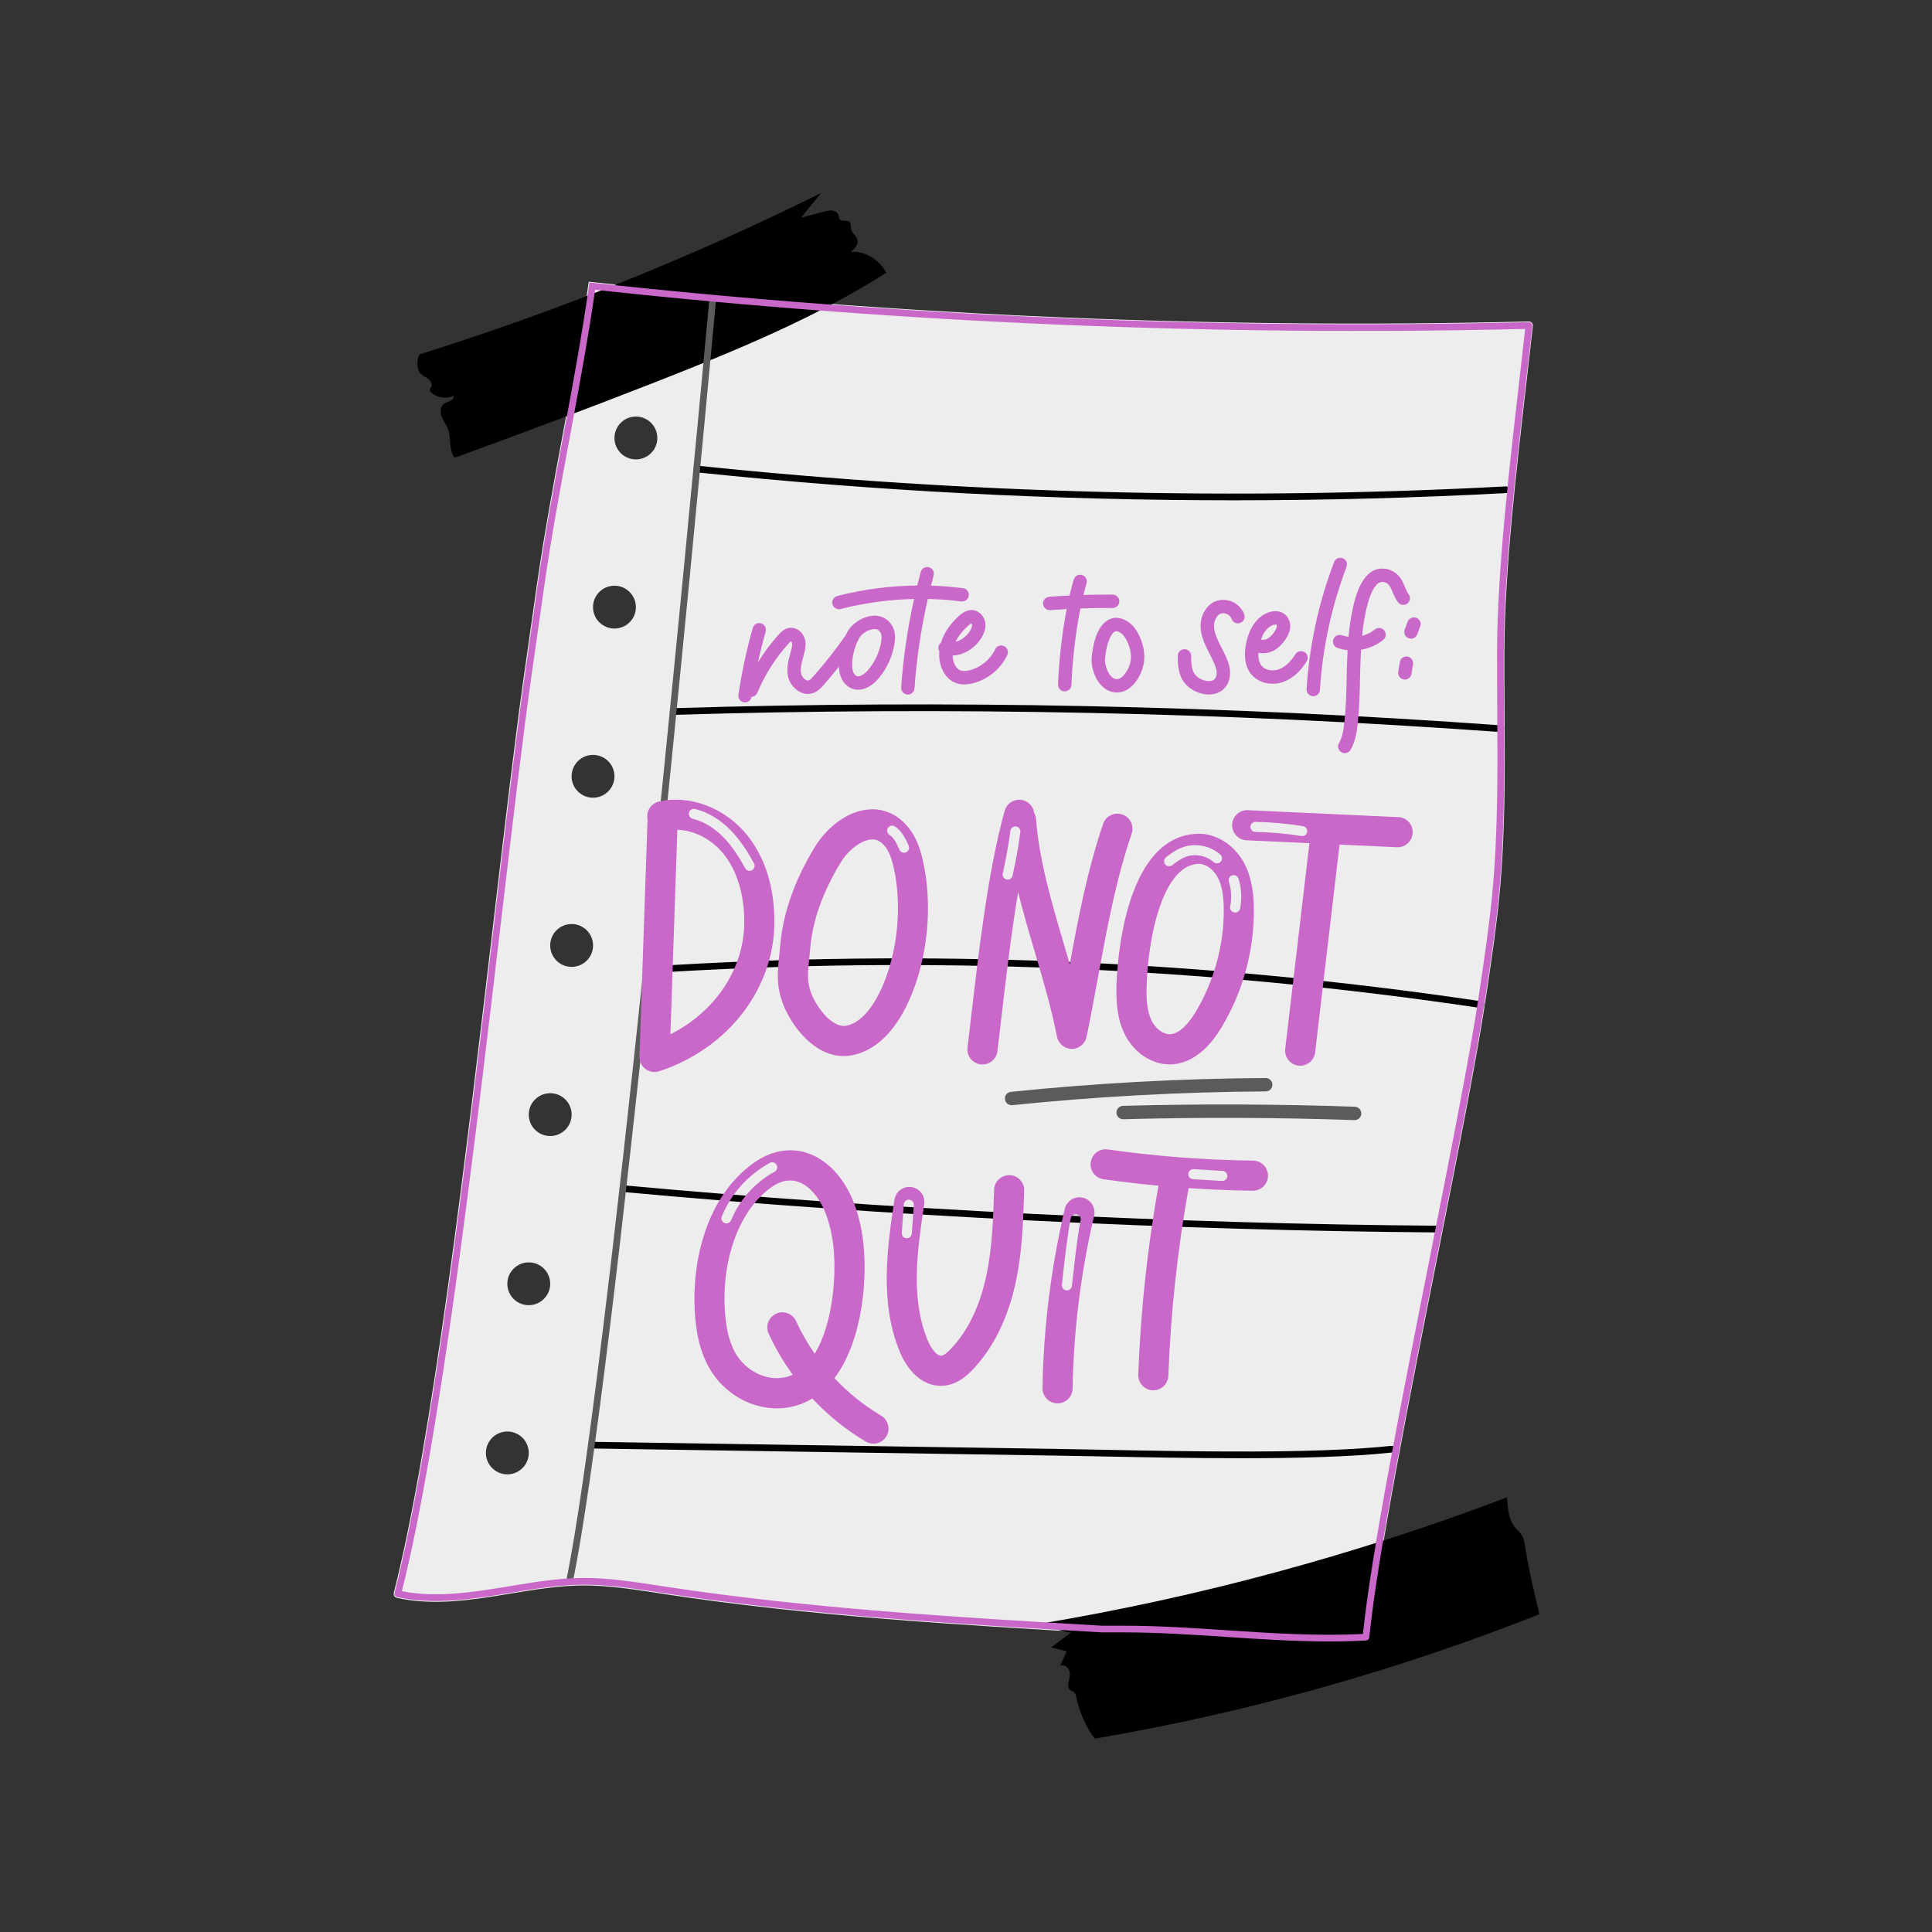 <?xml version="1.0" encoding="UTF-8"?>
<svg xmlns="http://www.w3.org/2000/svg" xmlns:xlink="http://www.w3.org/1999/xlink" width="375pt" height="375pt" viewBox="0 0 375 375" version="1.2">
<rect x="0" y="0" width="375" height="375" fill="#333333" stroke="none"/>
<defs>
<clipPath id="clip1">
  <path d="M 76.227 54 L 298 54 L 298 319 L 76.227 319 Z M 76.227 54 "/>
</clipPath>
<clipPath id="clip2">
  <path d="M 81 37.5 L 298.977 37.5 L 298.977 337.5 L 81 337.5 Z M 81 37.5 "/>
</clipPath>
<clipPath id="clip3">
  <path d="M 76.227 54 L 298 54 L 298 319 L 76.227 319 Z M 76.227 54 "/>
</clipPath>
</defs>
<g id="surface1">
<g clip-path="url(#clip1)" clip-rule="nonzero">
<path style=" stroke:none;fill-rule:nonzero;fill:rgb(92.94%,92.94%,92.94%);fill-opacity:1;" d="M 297.559 63.164 C 297.559 63.129 297.539 63.098 297.531 63.066 C 297.523 63.008 297.512 62.953 297.492 62.902 C 297.473 62.855 297.453 62.816 297.426 62.777 C 297.402 62.734 297.367 62.688 297.336 62.648 C 297.297 62.605 297.25 62.57 297.207 62.539 C 297.172 62.52 297.141 62.492 297.109 62.473 C 297.051 62.441 296.984 62.43 296.914 62.414 C 296.887 62.41 296.867 62.395 296.844 62.395 C 296.824 62.395 296.809 62.402 296.797 62.402 C 296.777 62.402 296.758 62.391 296.738 62.395 C 236.285 63.883 175.156 61.312 115.039 54.758 L 114.273 54.676 L 114.164 55.434 C 112.766 65.227 110.938 75.066 109.172 84.578 C 107.402 94.109 105.57 103.969 104.168 113.793 L 101.754 130.715 C 100.031 142.805 98.074 159.414 95.812 178.656 C 90.496 223.793 83.887 279.961 76.426 309.176 C 76.426 309.184 76.426 309.184 76.426 309.188 C 76.426 309.195 76.418 309.195 76.418 309.203 C 76.406 309.254 76.418 309.305 76.418 309.352 C 76.418 309.402 76.406 309.453 76.418 309.5 C 76.426 309.551 76.453 309.598 76.473 309.648 C 76.492 309.695 76.496 309.742 76.523 309.785 C 76.551 309.832 76.594 309.863 76.629 309.902 C 76.66 309.934 76.684 309.973 76.723 310.008 C 76.77 310.039 76.82 310.059 76.875 310.078 C 76.914 310.098 76.953 310.125 76.996 310.137 C 77.004 310.137 77.012 310.137 77.012 310.137 C 77.016 310.137 77.016 310.145 77.016 310.145 C 84.316 311.754 91.805 310.52 99.039 309.324 C 103.641 308.566 108.398 307.777 113.051 307.738 C 117.84 307.707 122.723 308.449 127.43 309.176 L 128.832 309.391 C 156.98 313.688 185.859 315.371 213.836 317 L 218.035 317 C 224.742 317 231.496 317.449 238.027 317.883 C 244.559 318.316 251.262 318.758 258 318.758 C 260.379 318.758 262.766 318.707 265.145 318.57 C 265.176 318.57 265.203 318.551 265.234 318.547 C 265.301 318.531 265.359 318.527 265.418 318.5 C 265.457 318.48 265.488 318.453 265.52 318.434 C 265.566 318.402 265.609 318.375 265.656 318.332 C 265.688 318.297 265.707 318.266 265.734 318.227 C 265.766 318.184 265.793 318.137 265.82 318.086 C 265.84 318.039 265.844 318 265.859 317.953 C 265.863 317.922 265.883 317.891 265.891 317.852 C 267.418 302.41 273.625 271.078 279.105 243.43 C 283.051 223.512 286.781 204.703 288.391 193.758 L 288.68 191.844 C 289.562 185.902 290.473 179.758 291.051 173.668 C 292.188 161.746 292.109 149.578 292.031 137.816 C 292.008 134.039 291.98 130.129 292 126.293 C 292.059 110.922 294.281 91.629 296.242 74.605 C 296.699 70.656 297.133 66.844 297.531 63.258 C 297.531 63.238 297.523 63.227 297.523 63.207 C 297.551 63.195 297.559 63.184 297.559 63.164 Z M 98.473 286.168 C 96.18 286.168 94.312 284.312 94.312 282.012 C 94.312 279.715 96.172 277.855 98.473 277.855 C 100.773 277.855 102.633 279.715 102.633 282.012 C 102.633 284.312 100.766 286.168 98.473 286.168 Z M 102.633 253.336 C 100.336 253.336 98.473 251.48 98.473 249.184 C 98.473 246.891 100.332 245.027 102.633 245.027 C 104.934 245.027 106.793 246.883 106.793 249.184 C 106.793 251.473 104.926 253.336 102.633 253.336 Z M 106.793 220.5 C 104.496 220.5 102.633 218.645 102.633 216.344 C 102.633 214.051 104.492 212.188 106.793 212.188 C 109.094 212.188 110.953 214.047 110.953 216.344 C 110.953 218.645 109.086 220.5 106.793 220.5 Z M 110.953 187.668 C 108.656 187.668 106.793 185.812 106.793 183.512 C 106.793 181.215 108.652 179.355 110.953 179.355 C 113.246 179.355 115.113 181.215 115.113 183.512 C 115.113 185.812 113.246 187.668 110.953 187.668 Z M 115.105 154.836 C 112.812 154.836 110.945 152.98 110.945 150.684 C 110.945 148.391 112.805 146.527 115.105 146.527 C 117.406 146.527 119.266 148.383 119.266 150.684 C 119.266 152.973 117.406 154.836 115.105 154.836 Z M 119.266 122 C 116.969 122 115.105 120.145 115.105 117.844 C 115.105 115.551 116.965 113.688 119.266 113.688 C 121.559 113.688 123.426 115.547 123.426 117.844 C 123.426 120.145 121.566 122 119.266 122 Z M 123.426 89.168 C 121.129 89.168 119.266 87.312 119.266 85.012 C 119.266 82.715 121.125 80.855 123.426 80.855 C 125.727 80.855 127.586 82.715 127.586 85.012 C 127.586 87.312 125.719 89.168 123.426 89.168 Z M 123.426 89.168 "/>
</g>
<g clip-path="url(#clip2)" clip-rule="nonzero">
<path style=" stroke:none;fill-rule:nonzero;fill:rgb(0%,0%,0%);fill-opacity:1;" d="M 86.941 83.242 C 86.629 82.41 86.051 81.695 85.727 80.871 C 85.402 80.039 85.414 78.961 86.117 78.414 C 86.473 78.137 86.934 78.051 87.344 77.855 C 87.754 77.664 88.137 77.258 88.047 76.816 C 86.664 77.48 84.895 77.234 83.738 76.223 C 83.582 76.086 83.434 75.914 83.426 75.715 C 83.418 75.48 83.613 75.293 83.711 75.078 C 83.938 74.578 83.641 73.988 83.223 73.629 C 82.809 73.273 82.281 73.066 81.852 72.727 C 80.82 71.91 80.781 69.91 81.457 68.777 C 108.176 60.402 134.238 49.934 159.32 37.5 C 157.957 39.273 156.871 40.473 155.508 42.246 C 156.996 41.852 158.492 41.461 159.98 41.066 C 160.492 40.93 161.023 40.793 161.559 40.863 C 162.086 40.934 162.617 41.258 162.766 41.773 C 162.84 42.031 162.82 42.324 162.969 42.547 C 163.363 43.117 164.41 42.598 164.91 43.086 C 165.258 43.422 165.102 43.992 165.191 44.469 C 165.355 45.293 166.289 45.797 166.453 46.629 C 166.633 47.527 165.855 48.305 165.145 48.891 C 167.98 48.664 170.695 50.449 172.023 52.953 C 158.062 61.797 142.664 68.109 127.273 74.145 C 114.32 79.207 101.301 84.117 88.223 88.855 C 87.156 87.551 87.527 84.824 86.941 83.242 Z M 295.977 299.895 C 295.895 299.352 295.809 298.793 295.562 298.293 C 295.211 297.598 294.582 297.09 294.086 296.488 C 292.773 294.871 292.664 292.727 292.5 290.648 C 263.207 301.758 232.812 309.988 201.906 315.164 C 203.977 315.891 205.699 316.531 207.855 316.91 C 206.574 317.855 205.293 318.805 204.016 319.754 C 205.02 320.012 206.027 320.273 207.035 320.527 C 206.625 321.449 206.223 322.371 205.812 323.293 C 206.434 323.051 207.168 323.473 207.453 324.07 C 207.738 324.668 207.68 325.375 207.523 326.027 C 207.359 326.695 207.141 327.531 207.672 327.98 C 207.895 328.164 208.199 328.223 208.422 328.402 C 208.738 328.656 208.832 329.098 208.914 329.492 C 209.488 332.234 210.793 335.242 212.488 337.469 C 241.992 332.434 270.969 324.332 298.793 313.324 C 297.746 309.012 296.641 304.277 295.977 299.895 Z M 292.336 95.707 C 292.695 95.688 292.969 95.383 292.957 95.027 C 292.938 94.668 292.629 94.395 292.273 94.41 C 240.219 97.176 187.539 95.832 135.695 90.422 C 135.34 90.391 135.02 90.645 134.98 91 C 134.941 91.355 135.203 91.676 135.559 91.715 C 169.969 95.305 204.742 97.109 239.465 97.109 C 257.117 97.105 274.77 96.645 292.336 95.707 Z M 291.934 141.488 C 291.961 141.129 291.695 140.816 291.332 140.793 C 238.07 136.934 184.008 135.812 130.641 137.461 C 130.281 137.473 129.996 137.773 130.008 138.129 C 130.023 138.488 130.32 138.773 130.68 138.758 C 184.008 137.117 238.027 138.242 291.238 142.09 C 291.254 142.09 291.273 142.09 291.285 142.09 C 291.629 142.09 291.914 141.824 291.934 141.488 Z M 288.074 195.098 C 288.125 194.742 287.887 194.414 287.527 194.355 C 234.012 186.363 179.496 184.105 125.496 187.629 C 125.141 187.656 124.867 187.961 124.895 188.316 C 124.918 188.676 125.219 188.934 125.582 188.922 C 179.492 185.402 233.914 187.664 287.332 195.645 C 287.367 195.648 287.398 195.648 287.43 195.648 C 287.75 195.648 288.023 195.422 288.074 195.098 Z M 279.938 238.57 C 279.938 238.215 279.652 237.922 279.293 237.914 C 228.883 237.566 171.172 234.703 120.973 230.059 C 120.617 230.027 120.297 230.285 120.266 230.645 C 120.234 231 120.492 231.316 120.852 231.352 C 171.086 236 228.828 238.863 279.281 239.215 C 279.281 239.215 279.281 239.215 279.285 239.215 C 279.645 239.215 279.93 238.93 279.938 238.57 Z M 270.176 281.93 C 270.531 281.891 270.793 281.57 270.754 281.215 C 270.715 280.855 270.395 280.598 270.039 280.637 C 255.535 282.215 231.371 281.742 213.73 281.391 C 210.461 281.324 207.418 281.266 204.711 281.227 L 114.801 279.852 C 114.801 279.852 114.793 279.852 114.785 279.852 C 114.438 279.852 114.145 280.137 114.137 280.488 C 114.129 280.844 114.418 281.145 114.773 281.148 L 204.684 282.527 C 207.395 282.566 210.438 282.629 213.699 282.688 C 221.848 282.852 231.398 283.039 240.742 283.039 C 251.664 283.047 262.316 282.785 270.176 281.93 Z M 270.176 281.93 "/>
</g>
<path style=" stroke:none;fill-rule:nonzero;fill:rgb(35.289%,35.689%,35.689%);fill-opacity:1;" d="M 110.543 307.586 C 110.496 307.586 110.457 307.578 110.414 307.57 C 110.062 307.5 109.832 307.156 109.906 306.805 C 117.887 268.008 133.176 106.746 137.672 58.246 C 137.703 57.891 138.016 57.625 138.379 57.664 C 138.738 57.695 138.996 58.012 138.965 58.371 C 134.469 106.891 119.172 268.207 111.18 307.07 C 111.113 307.375 110.848 307.586 110.543 307.586 Z M 196.48 214.512 C 212.758 212.836 229.312 211.934 245.676 211.844 C 246.391 211.836 246.977 211.254 246.969 210.539 C 246.965 209.824 246.387 209.246 245.672 209.246 C 245.672 209.246 245.664 209.246 245.664 209.246 C 229.215 209.336 212.574 210.242 196.215 211.93 C 195.5 212 194.98 212.645 195.059 213.352 C 195.129 214.02 195.688 214.512 196.352 214.512 C 196.391 214.52 196.434 214.52 196.48 214.512 Z M 264.227 216.164 C 264.254 215.449 263.695 214.844 262.973 214.816 C 248.051 214.297 232.906 214.234 217.977 214.645 C 217.262 214.664 216.688 215.258 216.707 215.973 C 216.727 216.688 217.301 217.266 218.039 217.242 C 232.918 216.836 248.004 216.895 262.875 217.414 C 262.887 217.414 262.906 217.414 262.922 217.414 C 263.629 217.414 264.207 216.863 264.227 216.164 Z M 264.227 216.164 "/>
<g clip-path="url(#clip3)" clip-rule="nonzero">
<path style=" stroke:none;fill-rule:nonzero;fill:rgb(78.819%,40.779%,78.819%);fill-opacity:1;" d="M 297.414 63.164 C 297.414 63.137 297.402 63.109 297.395 63.078 C 297.387 63.031 297.383 62.988 297.363 62.949 C 297.348 62.91 297.324 62.871 297.305 62.836 C 297.285 62.805 297.266 62.773 297.238 62.742 C 297.207 62.703 297.168 62.676 297.121 62.645 C 297.094 62.625 297.074 62.609 297.051 62.598 C 297 62.57 296.945 62.559 296.895 62.547 C 296.875 62.539 296.855 62.527 296.836 62.527 C 296.824 62.527 296.809 62.531 296.797 62.531 C 296.777 62.531 296.766 62.527 296.75 62.527 C 236.293 64.012 175.156 61.441 115.035 54.891 L 114.41 54.824 L 114.32 55.449 C 112.922 65.242 111.094 75.086 109.328 84.598 C 107.559 94.129 105.727 103.98 104.328 113.797 L 101.918 130.723 C 100.195 142.805 98.238 159.422 95.977 178.656 C 90.652 223.797 84.043 279.973 76.582 309.195 C 76.582 309.203 76.582 309.203 76.582 309.207 C 76.582 309.215 76.574 309.215 76.574 309.223 C 76.57 309.258 76.574 309.305 76.574 309.344 C 76.574 309.383 76.57 309.43 76.574 309.469 C 76.582 309.512 76.602 309.551 76.621 309.59 C 76.633 309.629 76.641 309.668 76.668 309.703 C 76.691 309.742 76.723 309.766 76.75 309.797 C 76.777 309.824 76.797 309.855 76.828 309.883 C 76.867 309.91 76.914 309.922 76.953 309.941 C 76.984 309.953 77.016 309.98 77.051 309.988 C 77.055 309.988 77.055 309.988 77.062 309.988 C 77.062 309.988 77.07 309.988 77.07 309.992 C 84.344 311.605 91.816 310.371 99.039 309.176 C 103.645 308.414 108.41 307.629 113.078 307.59 C 117.895 307.547 122.77 308.297 127.488 309.027 L 128.883 309.238 C 157.035 313.539 185.906 315.223 213.867 316.844 L 218.066 316.844 C 224.781 316.844 231.535 317.293 238.066 317.727 C 244.598 318.164 251.293 318.605 258.027 318.605 C 260.398 318.605 262.785 318.551 265.164 318.414 C 265.188 318.414 265.215 318.402 265.242 318.395 C 265.293 318.391 265.344 318.375 265.391 318.355 C 265.422 318.344 265.449 318.324 265.477 318.305 C 265.516 318.277 265.551 318.254 265.586 318.223 C 265.609 318.195 265.629 318.168 265.648 318.137 C 265.676 318.098 265.703 318.066 265.723 318.02 C 265.734 317.988 265.746 317.949 265.754 317.91 C 265.762 317.883 265.773 317.855 265.781 317.824 C 267.309 302.375 273.516 271.039 278.992 243.383 C 282.938 223.473 286.672 204.664 288.281 193.727 L 288.566 191.816 C 289.453 185.875 290.363 179.734 290.941 173.648 C 292.078 161.734 292 149.578 291.922 137.816 C 291.895 134.039 291.871 130.125 291.891 126.285 C 291.949 110.91 294.172 91.609 296.133 74.586 C 296.59 70.629 297.031 66.824 297.422 63.238 C 297.422 63.227 297.414 63.215 297.414 63.195 C 297.406 63.195 297.414 63.184 297.414 63.164 Z M 294.832 74.449 C 292.871 91.508 290.641 110.852 290.582 126.293 C 290.57 130.145 290.598 134.051 290.617 137.836 C 290.691 149.566 290.77 161.688 289.641 173.539 C 289.062 179.59 288.152 185.715 287.273 191.645 L 286.988 193.551 C 285.375 204.461 281.652 223.254 277.715 243.148 C 272.293 270.508 266.156 301.461 264.539 317.148 C 255.672 317.59 246.77 317.008 238.148 316.434 C 231.598 316 224.82 315.547 218.059 315.547 L 213.898 315.547 C 186.004 313.922 157.164 312.238 129.074 307.953 L 127.676 307.738 C 122.91 307.008 117.996 306.246 113.059 306.285 C 108.293 306.324 103.477 307.125 98.824 307.891 C 91.941 309.027 84.836 310.188 78.004 308.852 C 85.422 279.371 91.98 223.648 97.258 178.812 C 99.52 159.586 101.477 142.98 103.199 130.91 L 105.609 113.988 C 107.008 104.195 108.832 94.352 110.602 84.836 C 112.336 75.508 114.125 65.871 115.516 56.254 C 175.238 62.734 235.973 65.293 296.035 63.844 C 295.664 67.215 295.258 70.766 294.832 74.449 Z M 150.312 179.078 C 150.34 174.391 149.457 167.645 145.062 162.148 C 140.805 156.824 133.902 154.188 127.891 155.59 C 126.344 155.953 125.383 157.473 125.691 159.02 C 125.691 159.031 125.688 159.047 125.688 159.059 L 124.121 205.07 C 124.121 205.137 124.133 205.203 124.133 205.266 C 124.141 205.371 124.141 205.473 124.152 205.578 C 124.164 205.684 124.199 205.785 124.223 205.891 C 124.242 205.953 124.242 206.02 124.262 206.078 C 124.27 206.105 124.281 206.125 124.289 206.145 C 124.309 206.207 124.34 206.266 124.367 206.324 C 124.414 206.43 124.465 206.531 124.516 206.629 C 124.551 206.684 124.582 206.734 124.613 206.785 C 124.68 206.891 124.758 206.98 124.836 207.07 C 124.867 207.109 124.898 207.148 124.938 207.188 C 125.043 207.297 125.152 207.395 125.27 207.48 C 125.289 207.492 125.309 207.512 125.328 207.527 C 125.465 207.625 125.613 207.707 125.77 207.785 C 125.824 207.812 125.875 207.824 125.922 207.852 C 126.031 207.895 126.148 207.941 126.266 207.973 C 126.324 207.988 126.383 208 126.441 208.012 C 126.57 208.039 126.707 208.059 126.844 208.066 C 126.875 208.066 126.902 208.078 126.934 208.078 C 126.969 208.078 126.992 208.078 127.02 208.078 C 127.027 208.078 127.027 208.078 127.031 208.078 C 127.207 208.078 127.375 208.059 127.551 208.027 C 127.617 208.012 127.676 207.992 127.742 207.98 C 127.812 207.961 127.875 207.953 127.949 207.93 C 141.254 203.578 150.234 191.973 150.312 179.078 Z M 133.734 157.754 C 133.855 157.227 134.383 156.902 134.91 157.031 C 137.371 157.617 139.766 159.047 141.832 161.164 C 143.859 163.242 145.316 165.684 146.355 167.586 C 146.617 168.059 146.441 168.648 145.973 168.91 C 145.824 168.992 145.66 169.031 145.504 169.031 C 145.16 169.031 144.828 168.852 144.645 168.527 C 143.664 166.734 142.293 164.434 140.434 162.527 C 138.621 160.668 136.559 159.43 134.461 158.93 C 133.934 158.797 133.609 158.273 133.734 157.754 Z M 130.125 200.754 L 131.473 161.059 C 134.734 161.137 138.152 162.883 140.484 165.797 C 143.078 169.047 144.496 173.746 144.465 179.047 C 144.406 188.105 138.797 196.402 130.125 200.754 Z M 176.379 160.688 C 173.824 157.488 170.828 156.973 168.758 157.105 C 164.035 157.402 160.113 161.188 158.191 164.344 C 154.195 170.895 151.918 177.395 151.426 183.664 C 151.375 184.352 151.301 185 151.23 185.629 C 150.926 188.449 150.613 191.363 152.031 194.988 C 153.695 199.227 158.062 204.98 163.75 204.98 C 164.281 204.98 164.828 204.93 165.387 204.824 C 171.102 203.723 174.578 198.395 176.48 194.125 C 180.094 186.047 181.109 175.656 179.125 167.008 C 178.945 166.223 178.758 165.527 178.547 164.883 C 178.008 163.203 177.293 161.832 176.379 160.688 Z M 171.152 191.742 C 170.055 194.203 167.699 198.43 164.289 199.086 C 161.645 199.59 158.641 195.797 157.488 192.855 C 156.594 190.566 156.773 188.852 157.055 186.254 C 157.125 185.57 157.203 184.871 157.262 184.125 C 157.684 178.777 159.68 173.148 163.195 167.383 C 164.664 164.969 167.219 163.059 169.137 162.934 C 169.203 162.93 169.273 162.93 169.344 162.93 C 169.977 162.93 170.859 163.129 171.816 164.332 C 172.289 164.922 172.68 165.703 173.012 166.707 C 173.168 167.176 173.309 167.703 173.445 168.312 C 175.141 175.777 174.27 184.758 171.152 191.742 Z M 175.863 165.434 C 175.734 165.492 175.605 165.52 175.473 165.52 C 175.098 165.52 174.738 165.305 174.582 164.934 C 174.012 163.645 173.512 162.605 172.641 162.039 C 172.191 161.746 172.062 161.145 172.359 160.688 C 172.652 160.242 173.258 160.109 173.711 160.41 C 175.137 161.336 175.852 162.969 176.379 164.156 C 176.578 164.648 176.359 165.223 175.863 165.434 Z M 171.023 274.773 C 167.68 272.797 164.633 270.332 161.969 267.492 C 167.621 260.02 168.566 247.188 167.363 239.645 C 166.57 234.648 164.891 230.648 162.383 227.758 C 157.93 222.629 151.781 221.836 146.344 225.688 C 137.074 232.242 134.324 244.805 134.844 254.383 C 135.09 258.988 135.969 262.492 137.594 265.402 C 140.344 270.324 145.523 273.363 150.789 273.363 C 151.621 273.363 152.453 273.285 153.277 273.129 C 154.902 272.824 156.359 272.246 157.672 271.453 C 160.719 274.707 164.215 277.547 168.043 279.805 C 168.512 280.078 169.027 280.215 169.531 280.215 C 170.535 280.215 171.508 279.703 172.055 278.777 C 172.867 277.391 172.414 275.598 171.023 274.773 Z M 140.098 236.109 C 141.91 231.695 145.219 228.008 149.41 225.723 C 149.883 225.461 150.477 225.637 150.734 226.109 C 150.996 226.586 150.82 227.176 150.348 227.434 C 146.543 229.508 143.543 232.855 141.898 236.855 C 141.742 237.234 141.375 237.461 140.992 237.461 C 140.871 237.461 140.746 237.434 140.621 237.391 C 140.129 237.176 139.895 236.605 140.098 236.109 Z M 158.133 262.758 C 156.742 260.758 155.527 258.648 154.52 256.434 C 153.848 254.969 152.113 254.316 150.645 254.988 C 149.176 255.656 148.527 257.391 149.195 258.855 C 150.477 261.664 152.051 264.336 153.863 266.836 C 153.328 267.078 152.777 267.266 152.188 267.375 C 148.625 268.047 144.641 266.02 142.695 262.547 C 141.539 260.469 140.875 257.695 140.68 254.059 C 140.141 243.98 143.684 234.715 149.715 230.449 C 150.965 229.566 152.188 229.129 153.375 229.129 C 155 229.129 156.547 229.949 157.957 231.578 C 159.738 233.629 160.953 236.648 161.578 240.551 C 162.547 246.605 161.793 256.793 158.133 262.758 Z M 195.969 228.098 C 194.348 228.078 193.004 229.316 192.953 230.93 C 192.781 236.488 192.605 242.234 191.43 247.688 C 190.164 253.566 187.875 258.293 184.637 261.738 C 183.586 262.863 182.98 263.125 182.664 263.145 C 181.891 263.168 180.777 261.902 180.051 260.129 C 176.648 251.902 178.105 242.254 179.395 233.738 C 179.633 232.145 178.535 230.656 176.938 230.414 C 175.336 230.168 173.848 231.273 173.609 232.871 C 172.277 241.676 170.625 252.637 174.641 262.363 C 176.371 266.547 179.32 268.988 182.605 268.988 C 182.754 268.988 182.91 268.98 183.059 268.973 C 185.742 268.793 187.672 267.039 188.895 265.742 C 192.875 261.508 195.648 255.844 197.145 248.914 C 198.43 242.941 198.621 236.922 198.793 231.105 C 198.852 229.492 197.578 228.148 195.969 228.098 Z M 176.98 239.43 C 176.949 239.941 176.52 240.336 176.008 240.336 C 175.988 240.336 175.961 240.336 175.941 240.336 C 175.402 240.297 175 239.836 175.039 239.297 L 175.422 233.766 C 175.461 233.227 175.922 232.816 176.461 232.863 C 177 232.902 177.402 233.363 177.367 233.902 Z M 210.184 232.473 C 208.609 232.109 207.035 233.086 206.664 234.656 C 204 246.031 202.547 257.727 202.344 269.414 C 202.316 271.031 203.605 272.355 205.215 272.391 C 205.234 272.391 205.25 272.391 205.27 272.391 C 206.859 272.391 208.168 271.117 208.191 269.52 C 208.387 258.246 209.793 246.969 212.367 235.992 C 212.73 234.41 211.754 232.836 210.184 232.473 Z M 209.746 236.855 C 209.02 240.395 208.07 249.5 208.059 249.598 C 208.004 250.098 207.582 250.469 207.09 250.469 C 207.055 250.469 207.023 250.469 206.984 250.461 C 206.453 250.402 206.062 249.93 206.113 249.391 C 206.152 249.012 207.082 240.09 207.828 236.461 C 207.941 235.934 208.453 235.59 208.98 235.703 C 209.512 235.812 209.852 236.332 209.746 236.855 Z M 243.234 225.277 C 233.828 225.164 224.332 224.43 215.02 223.105 C 213.418 222.875 211.938 223.988 211.711 225.586 C 211.48 227.184 212.594 228.664 214.191 228.891 C 217.723 229.391 221.285 229.812 224.852 230.145 C 222.707 242.242 221.387 254.566 220.934 266.832 C 220.875 268.441 222.137 269.797 223.746 269.855 C 223.785 269.855 223.82 269.855 223.855 269.855 C 225.422 269.855 226.719 268.617 226.777 267.047 C 227.223 254.863 228.551 242.625 230.707 230.609 C 234.859 230.891 239.016 231.066 243.156 231.117 C 243.168 231.117 243.18 231.117 243.195 231.117 C 244.793 231.117 246.098 229.832 246.117 228.234 C 246.145 226.625 244.852 225.297 243.234 225.277 Z M 237.254 229.223 C 237.234 229.223 237.215 229.223 237.195 229.223 C 235.316 229.109 233.438 228.992 231.559 228.875 C 231.02 228.844 230.617 228.375 230.648 227.844 C 230.684 227.305 231.145 226.902 231.684 226.934 C 233.555 227.051 235.434 227.168 237.305 227.277 C 237.844 227.312 238.254 227.773 238.223 228.312 C 238.195 228.816 237.766 229.223 237.254 229.223 Z M 205.156 201.215 C 205.164 201.254 205.184 201.293 205.191 201.332 C 205.223 201.473 205.262 201.609 205.312 201.742 C 205.332 201.785 205.359 201.832 205.379 201.875 C 205.43 201.992 205.488 202.109 205.562 202.223 C 205.594 202.273 205.633 202.316 205.664 202.363 C 205.734 202.461 205.801 202.551 205.887 202.637 C 205.93 202.688 205.984 202.734 206.035 202.785 C 206.113 202.855 206.191 202.93 206.277 202.992 C 206.336 203.039 206.398 203.078 206.465 203.125 C 206.555 203.184 206.645 203.234 206.742 203.277 C 206.809 203.312 206.875 203.344 206.938 203.371 C 207.055 203.414 207.18 203.453 207.309 203.488 C 207.348 203.5 207.387 203.52 207.434 203.527 C 207.445 203.527 207.457 203.527 207.465 203.531 C 207.648 203.566 207.828 203.59 208.023 203.59 C 208.207 203.59 208.383 203.57 208.559 203.539 C 208.562 203.539 208.57 203.539 208.578 203.539 C 208.609 203.531 208.641 203.52 208.676 203.512 C 208.812 203.48 208.945 203.441 209.082 203.391 C 209.148 203.363 209.207 203.332 209.273 203.305 C 209.371 203.258 209.469 203.207 209.559 203.148 C 209.625 203.109 209.68 203.07 209.746 203.027 C 209.832 202.961 209.914 202.895 209.992 202.824 C 210.047 202.777 210.098 202.727 210.148 202.684 C 210.227 202.598 210.301 202.508 210.371 202.414 C 210.41 202.363 210.449 202.316 210.48 202.266 C 210.551 202.164 210.605 202.051 210.664 201.934 C 210.688 201.891 210.715 201.844 210.734 201.793 C 210.785 201.668 210.824 201.531 210.859 201.395 C 210.871 201.352 210.883 201.312 210.898 201.266 C 211.703 197.375 212.426 193.453 213.125 189.664 C 214.902 180 216.578 170.871 219.66 161.793 C 220.18 160.266 219.359 158.605 217.824 158.086 C 216.297 157.566 214.633 158.383 214.113 159.914 C 211.059 168.91 209.293 178.148 207.641 187.137 C 207.266 185.824 206.879 184.527 206.496 183.234 C 204.137 175.242 201.699 166.969 201.094 158.953 C 201.062 158.52 200.926 158.117 200.727 157.754 C 200.57 156.637 199.777 155.664 198.621 155.336 C 197.066 154.902 195.449 155.812 195.012 157.363 C 191.82 168.758 190.008 184.352 188.551 196.875 C 188.293 199.125 188.039 201.293 187.789 203.336 C 187.598 204.941 188.738 206.395 190.344 206.59 C 190.461 206.605 190.586 206.609 190.703 206.609 C 192.16 206.609 193.426 205.52 193.602 204.039 C 193.848 201.98 194.102 199.805 194.367 197.547 C 195.246 189.973 196.262 181.273 197.617 173.148 C 198.594 177.105 199.742 181.027 200.883 184.883 C 202.473 190.258 204.113 195.832 205.156 201.215 Z M 198.047 161.508 C 197.676 164.336 197.164 167.184 196.531 169.969 C 196.43 170.422 196.027 170.727 195.582 170.727 C 195.512 170.727 195.441 170.723 195.371 170.703 C 194.844 170.586 194.52 170.059 194.637 169.531 C 195.258 166.805 195.754 164.02 196.117 161.254 C 196.188 160.723 196.676 160.344 197.207 160.414 C 197.734 160.48 198.113 160.973 198.047 161.508 Z M 218.27 200.668 C 220.035 204.273 223.461 206.598 227.008 206.598 C 227.027 206.598 227.047 206.598 227.062 206.598 C 229.676 206.578 233.535 205.332 237.066 199.469 C 241.25 192.52 243.434 184.559 243.371 176.449 C 243.352 174.047 243.129 170.492 241.406 167.375 C 239.469 163.871 235.934 161.695 232.371 161.836 C 217.762 162.402 216.758 188.609 216.695 191.598 C 216.645 194.207 216.766 197.609 218.27 200.668 Z M 239.172 169.902 C 239.684 169.742 240.23 170.031 240.391 170.547 C 240.977 172.414 241.082 174.414 240.699 176.336 C 240.605 176.797 240.199 177.125 239.742 177.125 C 239.676 177.125 239.613 177.117 239.547 177.105 C 239.02 177 238.676 176.488 238.781 175.961 C 239.098 174.355 239.016 172.688 238.527 171.129 C 238.371 170.609 238.656 170.066 239.172 169.902 Z M 226.328 166.395 C 227.277 165.656 228.324 164.902 229.523 164.469 C 231.969 163.57 234.918 164.137 236.863 165.871 C 237.266 166.227 237.297 166.844 236.941 167.246 C 236.582 167.648 235.965 167.684 235.562 167.324 C 234.141 166.059 231.98 165.645 230.195 166.297 C 229.297 166.625 228.48 167.188 227.531 167.934 C 227.355 168.07 227.141 168.145 226.934 168.145 C 226.641 168.145 226.352 168.012 226.164 167.766 C 225.828 167.336 225.906 166.727 226.328 166.395 Z M 222.551 191.723 C 222.766 182.203 225.617 167.941 232.613 167.668 C 232.645 167.668 232.676 167.668 232.703 167.668 C 234.004 167.668 235.465 168.695 236.297 170.195 C 237.129 171.703 237.512 173.645 237.531 176.48 C 237.586 183.414 235.641 190.5 232.059 196.441 C 231.098 198.039 229.16 200.727 227.027 200.742 C 227.023 200.742 227.016 200.742 227.016 200.742 C 225.723 200.742 224.293 199.648 223.527 198.09 C 222.582 196.184 222.5 193.797 222.551 191.723 Z M 271.422 158.605 L 242.211 157.258 C 240.602 157.176 239.23 158.434 239.156 160.047 C 239.086 161.656 240.336 163.027 241.945 163.098 L 254.16 163.656 L 249.461 203.59 C 249.27 205.195 250.422 206.648 252.02 206.836 C 252.137 206.852 252.254 206.855 252.363 206.855 C 253.828 206.855 255.09 205.766 255.266 204.277 L 260.008 163.934 L 271.141 164.449 C 271.188 164.449 271.234 164.449 271.277 164.449 C 272.832 164.449 274.125 163.227 274.195 161.664 C 274.281 160.047 273.035 158.676 271.422 158.605 Z M 253.715 161.473 C 253.641 161.953 253.223 162.293 252.754 162.293 C 252.703 162.293 252.652 162.285 252.598 162.277 C 249.656 161.797 246.645 161.527 243.66 161.473 C 243.121 161.461 242.695 161.02 242.707 160.48 C 242.719 159.949 243.148 159.527 243.68 159.527 C 243.688 159.527 243.695 159.527 243.699 159.527 C 246.773 159.586 249.875 159.863 252.91 160.355 C 253.445 160.441 253.801 160.941 253.715 161.473 Z M 182.91 123.973 C 182.812 124.223 182.723 124.473 182.648 124.727 C 182.449 124.875 182.293 125.09 182.207 125.344 C 182.086 125.723 182.137 126.109 182.324 126.422 C 182.227 127.578 182.383 128.715 182.793 129.727 C 183.312 131.02 184.195 131.992 185.289 132.473 C 185.848 132.723 186.465 132.844 187.148 132.844 C 187.672 132.844 188.234 132.773 188.824 132.625 C 191.734 131.902 194.238 129.852 195.512 127.137 C 195.816 126.488 195.539 125.715 194.887 125.41 C 194.238 125.105 193.465 125.383 193.16 126.031 C 192.23 128.012 190.324 129.57 188.199 130.098 C 187.414 130.293 186.789 130.293 186.34 130.09 C 185.879 129.891 185.469 129.402 185.211 128.754 C 185.023 128.293 184.926 127.777 184.906 127.246 C 187.285 127.168 189.461 125.566 190.555 123.707 C 191.113 122.754 191.348 121.875 191.262 121.027 C 191.133 119.715 190.168 118.629 188.969 118.441 C 187.59 118.234 186.531 119.188 186.133 119.551 C 184.613 120.934 183.535 122.422 182.91 123.973 Z M 187.875 121.488 C 188.363 121.047 188.551 121.02 188.531 121.008 C 188.57 121.031 188.656 121.148 188.668 121.285 C 188.695 121.57 188.57 121.941 188.305 122.402 C 187.711 123.414 186.641 124.293 185.484 124.566 C 185.977 123.52 186.785 122.48 187.875 121.488 Z M 161.578 117.273 C 161.395 116.578 161.812 115.871 162.508 115.688 C 167.531 114.383 172.781 113.703 178.027 113.645 C 178.25 112.766 178.469 111.891 178.711 111.012 C 178.898 110.324 179.613 109.914 180.309 110.105 C 181.004 110.293 181.406 111.008 181.219 111.703 C 181.043 112.355 180.875 113.012 180.707 113.668 C 182.785 113.734 184.859 113.895 186.914 114.164 C 187.629 114.254 188.129 114.91 188.039 115.617 C 187.945 116.332 187.297 116.832 186.582 116.742 C 184.438 116.461 182.266 116.312 180.09 116.266 C 178.781 121.969 177.91 127.777 177.508 133.605 C 177.461 134.285 176.891 134.812 176.215 134.812 C 176.184 134.812 176.156 134.812 176.125 134.812 C 175.41 134.758 174.871 134.145 174.914 133.43 C 175.316 127.668 176.164 121.914 177.422 116.266 C 172.609 116.363 167.793 117.012 163.172 118.215 C 163.059 118.242 162.949 118.254 162.844 118.254 C 162.254 118.246 161.727 117.855 161.578 117.273 Z M 144.406 136.324 C 144.469 136.332 144.535 136.336 144.602 136.336 C 145.223 136.336 145.777 135.883 145.883 135.254 C 146.355 135.223 146.805 134.934 147 134.469 C 148.473 130.934 150.527 127.703 153.109 124.871 C 153.344 124.609 153.473 124.508 153.531 124.461 C 153.59 124.5 153.676 124.598 153.707 124.707 C 153.824 125.086 153.715 125.609 153.582 126.129 C 153.523 126.355 153.461 126.586 153.402 126.816 C 153.043 128.129 152.641 129.617 152.934 131.168 C 153.172 132.434 154.012 133.609 155.125 134.234 C 156.02 134.742 157.016 134.832 157.91 134.492 C 158.809 134.156 159.418 133.461 159.828 133 C 160.855 131.836 161.852 130.637 162.824 129.414 C 162.852 129.863 162.902 130.293 163 130.703 C 163.402 132.422 164.391 133.203 165.152 133.559 C 165.625 133.777 166.102 133.875 166.574 133.875 C 168.098 133.875 169.547 132.852 170.52 131.695 C 172.141 129.777 173.211 127.461 173.613 124.988 C 173.758 124.137 173.875 122.871 173.305 121.715 C 172.672 120.449 171.574 119.668 170.211 119.531 C 168.176 119.324 166.016 120.578 164.949 121.93 C 164.664 122.285 164.379 122.785 164.105 123.363 C 162.184 126.109 160.098 128.773 157.879 131.277 C 157.555 131.645 157.27 131.953 156.996 132.059 C 156.82 132.125 156.617 132.09 156.398 131.969 C 155.961 131.723 155.586 131.195 155.488 130.688 C 155.305 129.727 155.598 128.648 155.91 127.5 C 155.977 127.258 156.039 127.012 156.105 126.773 C 156.332 125.891 156.5 124.934 156.195 123.949 C 155.773 122.559 154.469 121.664 153.16 121.875 C 152.172 122.031 151.535 122.742 151.184 123.125 C 149.652 124.812 148.297 126.629 147.121 128.559 C 147.559 126.551 148.059 124.559 148.617 122.59 C 148.812 121.902 148.414 121.184 147.719 120.988 C 147.031 120.793 146.309 121.188 146.113 121.883 C 144.914 126.125 143.969 130.488 143.328 134.852 C 143.211 135.559 143.695 136.215 144.406 136.324 Z M 166.355 124.664 C 166.379 124.629 166.406 124.59 166.434 124.559 C 166.535 124.41 166.602 124.246 166.641 124.078 C 166.758 123.855 166.875 123.676 166.98 123.539 C 167.617 122.727 168.836 122.109 169.742 122.109 C 169.805 122.109 169.863 122.109 169.922 122.117 C 170.402 122.168 170.723 122.402 170.957 122.875 C 171.137 123.242 171.164 123.777 171.035 124.566 C 170.703 126.578 169.832 128.461 168.52 130.02 C 167.844 130.824 166.844 131.488 166.246 131.207 C 166.113 131.148 165.723 130.961 165.516 130.105 C 165.141 128.52 165.711 126.156 166.355 124.664 Z M 202.461 117.234 C 202.402 116.52 202.934 115.895 203.656 115.836 C 204.969 115.734 206.281 115.656 207.602 115.59 C 207.848 114.527 208.113 113.488 208.406 112.492 C 208.609 111.805 209.332 111.41 210.02 111.617 C 210.707 111.816 211.105 112.539 210.898 113.227 C 210.684 113.953 210.48 114.707 210.293 115.48 C 212.191 115.422 214.09 115.395 215.98 115.414 C 216.695 115.422 217.273 116.008 217.266 116.727 C 217.262 117.441 216.684 118.012 215.965 118.012 C 215.961 118.012 215.961 118.012 215.953 118.012 C 213.879 117.992 211.793 118.027 209.707 118.098 C 208.668 123.266 208.121 128.844 207.965 132.941 C 207.941 133.645 207.359 134.188 206.664 134.188 C 206.645 134.188 206.633 134.188 206.613 134.188 C 205.898 134.164 205.34 133.559 205.367 132.836 C 205.523 128.797 206.043 123.363 207.035 118.215 C 205.969 118.273 204.91 118.344 203.852 118.43 C 203.82 118.43 203.781 118.434 203.746 118.434 C 203.086 118.43 202.512 117.91 202.461 117.234 Z M 215.285 120.234 C 212.672 121.48 212.039 125.836 211.891 127.656 C 211.684 130.184 213.242 133.961 216.258 134.375 C 216.434 134.402 216.609 134.414 216.785 134.414 C 217.723 134.414 218.637 134.066 219.449 133.391 C 221.082 132.047 222.02 129.637 222.102 127.953 C 222.18 126.375 221.809 124.723 221.016 123.164 C 220.457 122.051 219.797 121.254 219.004 120.715 C 217.383 119.617 216.09 119.852 215.285 120.234 Z M 218.703 124.336 C 219.289 125.492 219.566 126.703 219.508 127.824 C 219.457 128.902 218.781 130.57 217.793 131.391 C 217.195 131.883 216.758 131.824 216.617 131.805 C 215.297 131.625 214.367 129.258 214.484 127.871 C 214.73 124.91 215.66 122.934 216.414 122.578 C 216.461 122.559 216.539 122.52 216.676 122.52 C 216.855 122.52 217.137 122.59 217.551 122.871 C 217.969 123.148 218.344 123.629 218.703 124.336 Z M 229.16 131.234 C 228.629 129.863 228.582 128.402 228.609 127.285 C 228.621 126.578 229.199 126.012 229.91 126.012 C 229.914 126.012 229.93 126.012 229.934 126.012 C 230.648 126.027 231.223 126.625 231.207 127.336 C 231.188 128.273 231.223 129.352 231.586 130.293 C 232.113 131.629 233.887 132.395 235.07 132.164 C 235.543 132.066 236.176 131.793 236.148 130.512 C 236.141 130.09 236.02 129.617 235.766 128.98 C 235.492 128.305 235.152 127.645 234.805 126.949 C 234.504 126.363 234.199 125.766 233.926 125.137 C 233.141 123.344 232.309 120.664 234.121 118.129 C 235.016 116.883 236.465 116.258 238 116.469 C 239.613 116.688 240.957 117.754 241.504 119.246 C 241.75 119.922 241.406 120.668 240.73 120.914 C 240.055 121.164 239.309 120.816 239.059 120.145 C 238.844 119.566 238.293 119.137 237.648 119.047 C 237.316 119 236.688 119.02 236.238 119.645 C 235.414 120.797 235.434 122.086 236.312 124.098 C 236.551 124.648 236.832 125.195 237.125 125.766 C 237.488 126.488 237.871 127.227 238.184 128.012 C 238.438 128.648 238.734 129.5 238.754 130.453 C 238.801 132.676 237.59 134.305 235.59 134.707 C 235.289 134.766 234.977 134.797 234.652 134.797 C 232.527 134.793 230.059 133.52 229.16 131.234 Z M 247.023 132.715 C 247.742 132.715 248.477 132.586 249.18 132.324 C 250.883 131.688 252.418 130.316 253.633 128.363 C 254.008 127.754 253.82 126.953 253.211 126.578 C 252.598 126.203 251.801 126.391 251.422 127 C 250.793 128.02 249.734 129.352 248.27 129.895 C 247.035 130.355 245.617 130.098 244.918 129.277 C 244.336 128.605 244.203 127.625 244.246 126.688 C 245.105 126.891 246.059 126.812 246.93 126.422 C 247.906 125.988 248.777 125.203 249.531 124.078 C 249.848 123.605 250.285 122.871 250.402 121.992 C 250.547 120.949 250.18 119.914 249.453 119.293 C 248.59 118.559 247.32 118.422 246.047 118.934 C 243.168 120.098 242.172 123.254 241.836 125.027 C 241.359 127.527 241.746 129.586 242.941 130.973 C 243.914 132.098 245.43 132.715 247.023 132.715 Z M 247.023 121.336 C 247.418 121.176 247.711 121.223 247.762 121.258 C 247.797 121.285 247.855 121.434 247.828 121.637 C 247.781 121.98 247.543 122.363 247.375 122.625 C 246.898 123.332 246.391 123.812 245.871 124.039 C 245.5 124.207 245.078 124.234 244.762 124.129 C 245.137 123.059 245.82 121.816 247.023 121.336 Z M 253.605 133.754 C 254.141 125.305 255.934 117.012 258.938 109.098 C 259.191 108.43 259.945 108.09 260.613 108.344 C 261.281 108.598 261.621 109.352 261.367 110.02 C 258.453 117.688 256.719 125.734 256.199 133.914 C 256.152 134.605 255.582 135.129 254.906 135.129 C 254.879 135.129 254.848 135.129 254.82 135.129 C 254.105 135.09 253.562 134.473 253.605 133.754 Z M 261.75 123.598 C 261.898 121.961 262.113 120.324 262.445 118.707 C 262.895 116.527 264.07 110.742 267.93 110.375 C 269.16 110.258 270.414 110.715 271.293 111.578 C 272.02 112.297 272.383 113.176 272.715 113.953 C 272.93 114.473 273.137 114.961 273.41 115.324 C 273.848 115.895 273.734 116.707 273.172 117.145 C 272.598 117.578 271.785 117.473 271.352 116.902 C 270.871 116.277 270.578 115.578 270.316 114.961 C 270.051 114.324 269.824 113.777 269.465 113.422 C 269.133 113.098 268.648 112.922 268.18 112.961 C 267.293 113.047 266.02 114.195 264.992 119.227 C 264.715 120.605 264.52 122.008 264.383 123.414 C 265.281 123.176 266.125 122.766 266.848 122.184 C 267.406 121.727 268.223 121.812 268.672 122.363 C 269.129 122.922 269.043 123.742 268.492 124.188 C 267.254 125.195 265.746 125.852 264.176 126.117 C 264.07 127.941 264.023 129.773 263.984 131.57 C 263.922 134.473 263.855 137.473 263.539 140.422 C 263.348 142.137 263.059 143.941 262.152 145.531 C 261.914 145.953 261.473 146.195 261.023 146.195 C 260.809 146.195 260.586 146.145 260.387 146.027 C 259.762 145.676 259.539 144.883 259.891 144.258 C 260.523 143.145 260.777 141.805 260.949 140.145 C 261.258 137.297 261.32 134.355 261.387 131.512 C 261.426 129.758 261.473 127.98 261.562 126.195 C 260.891 126.125 260.23 125.988 259.598 125.758 C 258.922 125.527 258.559 124.785 258.801 124.105 C 259.035 123.43 259.773 123.07 260.457 123.305 C 260.879 123.453 261.316 123.539 261.75 123.598 Z M 274.27 128.93 L 273.965 130.812 C 273.859 131.449 273.309 131.902 272.684 131.902 C 272.613 131.902 272.547 131.895 272.477 131.883 C 271.766 131.766 271.285 131.105 271.395 130.395 L 271.703 128.512 C 271.816 127.805 272.48 127.324 273.191 127.434 C 273.898 127.559 274.379 128.223 274.27 128.93 Z M 274.887 119.91 C 275.562 120.156 275.906 120.902 275.66 121.578 L 275.094 123.109 C 274.898 123.637 274.406 123.961 273.871 123.961 C 273.723 123.961 273.574 123.934 273.422 123.883 C 272.746 123.637 272.402 122.891 272.648 122.215 L 273.215 120.684 C 273.461 120.012 274.211 119.664 274.887 119.91 Z M 274.887 119.91 "/>
</g>
</g>
</svg>
